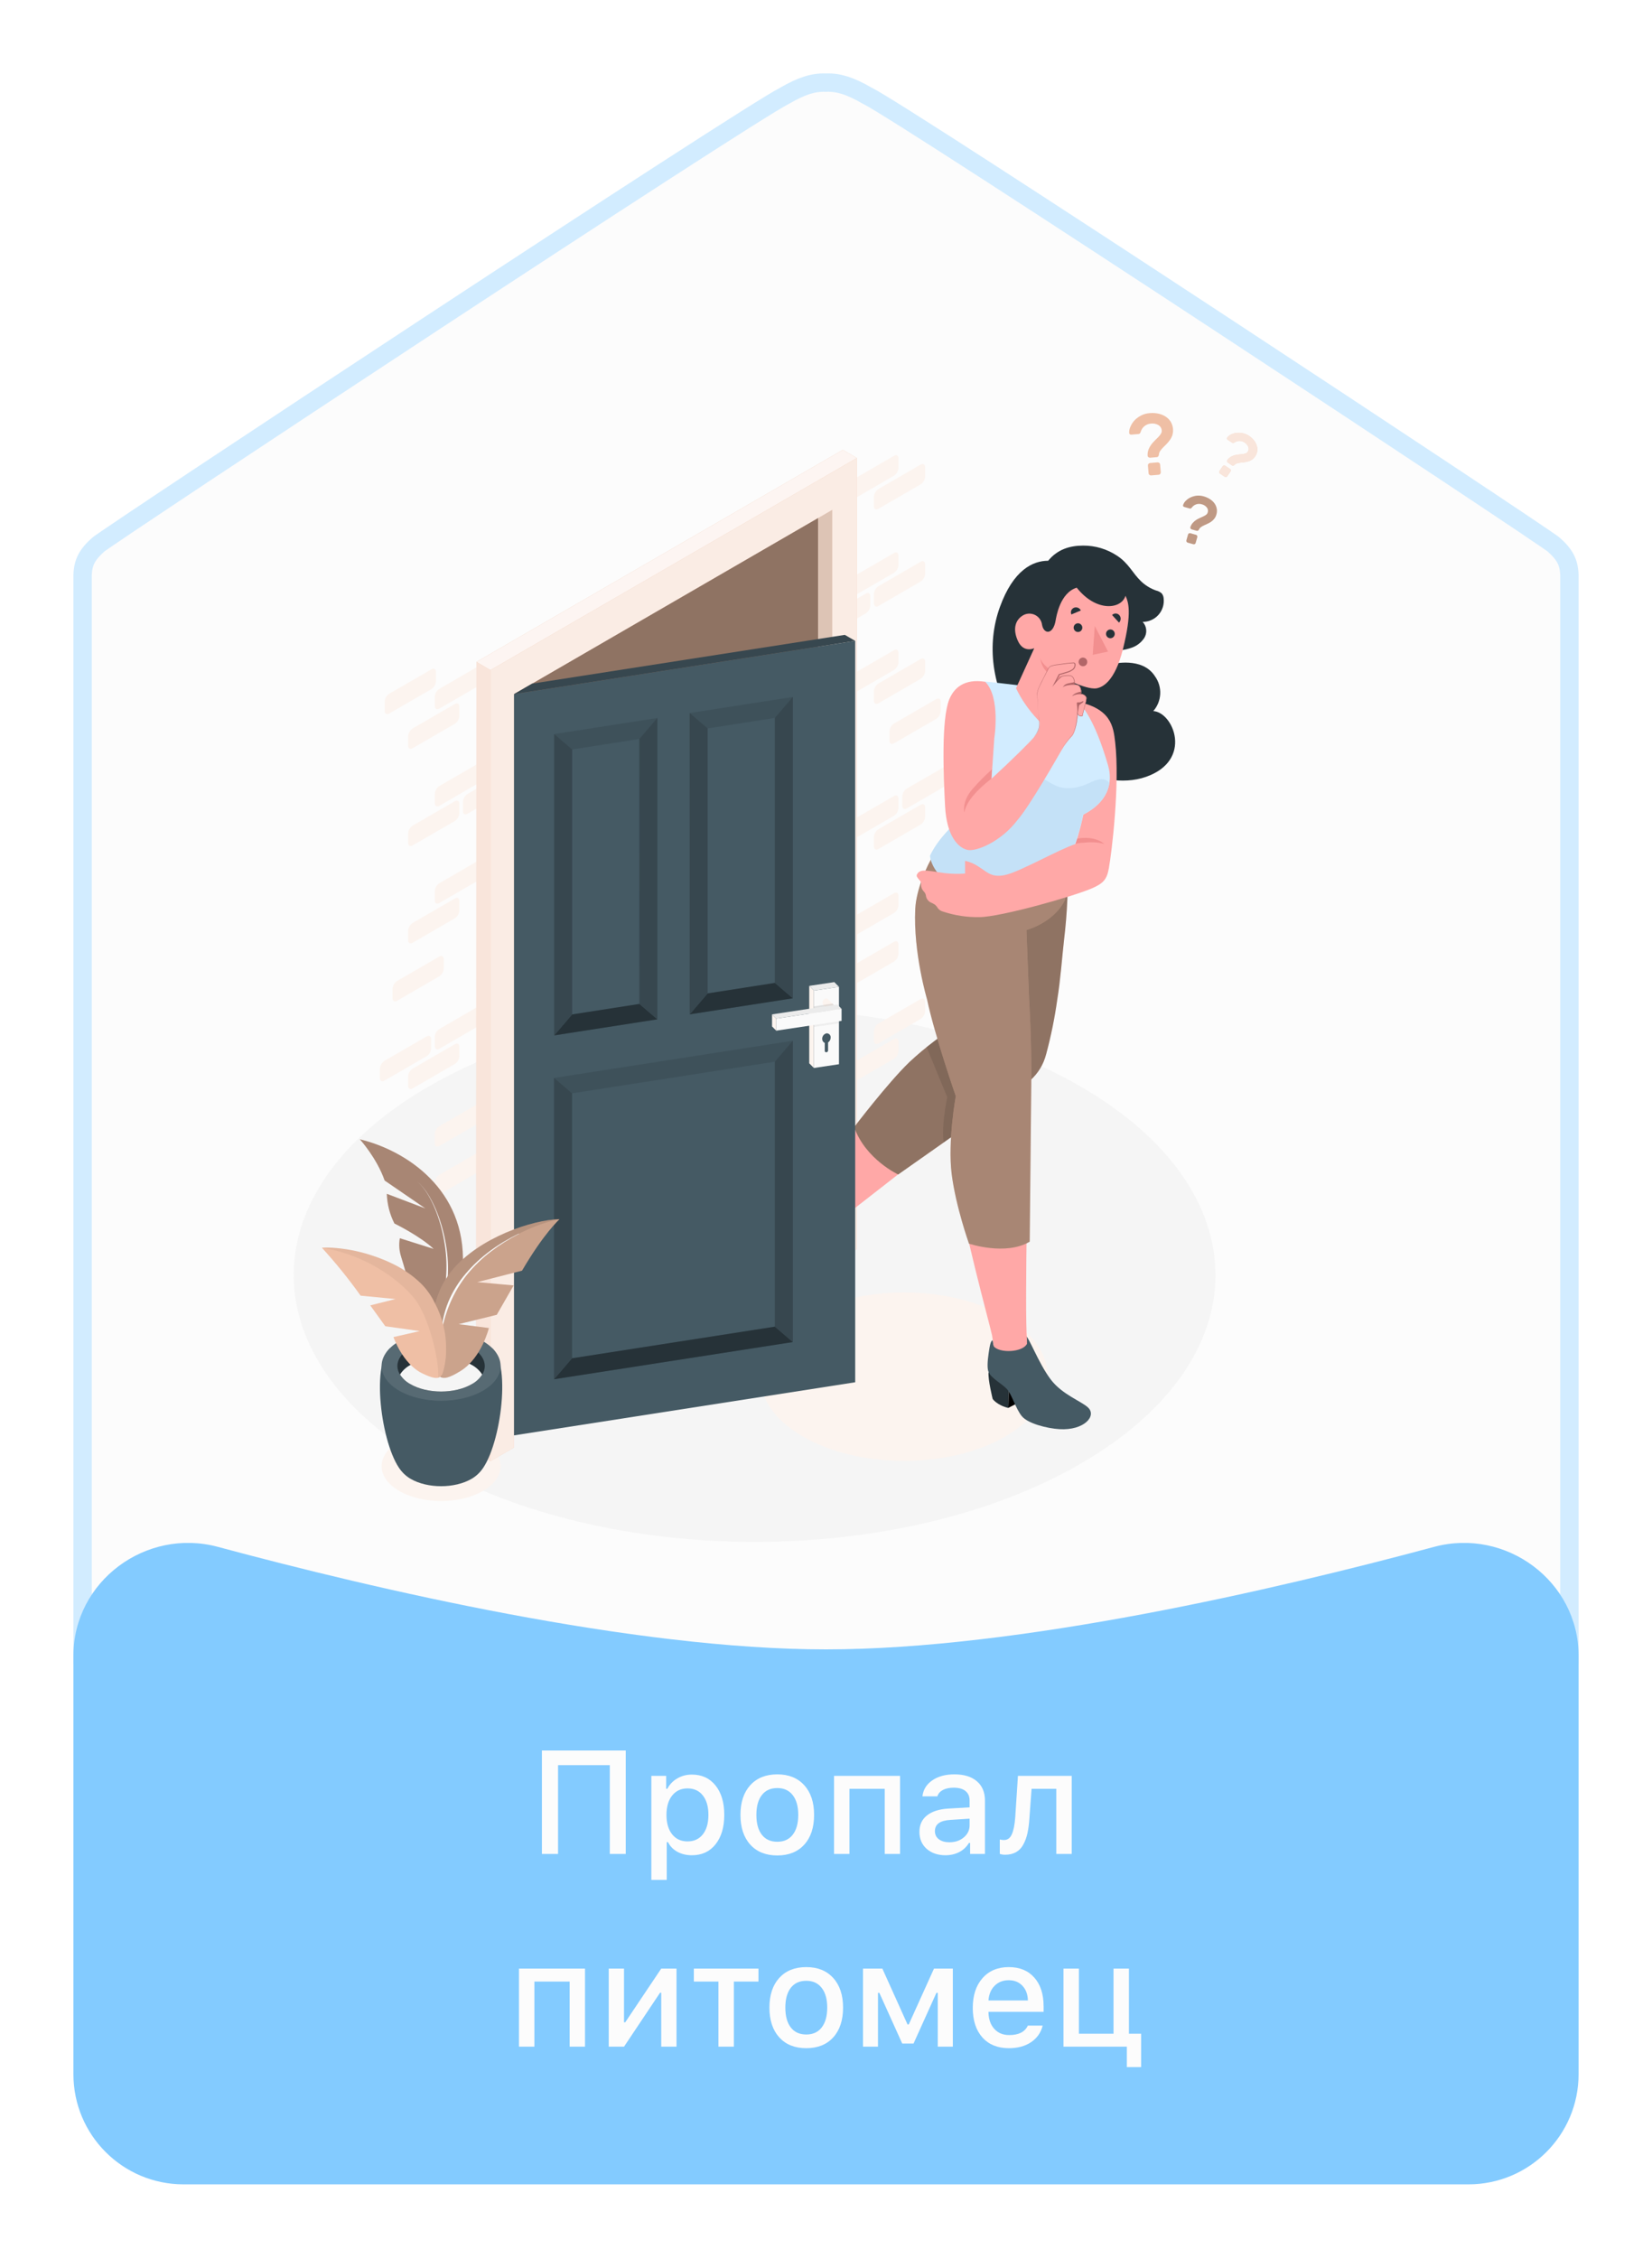 <svg width="180" height="246" viewBox="0 0 180 246" fill="none" xmlns="http://www.w3.org/2000/svg">
<g filter="url(#filter0_d_544_4311)">
<path d="M85.442 6.46C85.463 6.449 85.484 6.438 85.504 6.426C87.303 5.375 88.61 4.955 89.96 5.004C89.985 5.005 90.009 5.005 90.033 5.004C91.362 4.955 92.649 5.364 94.412 6.385C94.432 6.397 94.453 6.408 94.474 6.418L94.558 6.46C95.027 6.691 96.519 7.598 98.85 9.068C101.151 10.52 104.213 12.483 107.774 14.786C114.897 19.392 124.011 25.349 133.033 31.275C142.055 37.201 150.982 43.096 157.73 47.574C161.104 49.814 163.932 51.699 165.955 53.057C166.966 53.736 167.774 54.282 168.347 54.675C168.634 54.871 168.86 55.027 169.021 55.141C169.148 55.23 169.213 55.279 169.239 55.298C169.25 55.306 169.254 55.309 169.252 55.307C169.914 55.884 170.327 56.385 170.587 56.888C170.84 57.379 170.977 57.929 171 58.651V177H9V58.651C9.023 57.93 9.16 57.379 9.413 56.888C9.673 56.385 10.086 55.884 10.749 55.306C10.746 55.309 10.749 55.306 10.761 55.298C10.787 55.279 10.852 55.23 10.979 55.141C11.14 55.027 11.366 54.871 11.653 54.675C12.226 54.282 13.034 53.736 14.046 53.057C16.068 51.699 18.896 49.814 22.27 47.574C29.018 43.096 37.945 37.201 46.967 31.275C55.989 25.349 65.103 19.392 72.226 14.786C75.787 12.483 78.849 10.52 81.15 9.068C83.481 7.598 84.973 6.691 85.442 6.46Z" fill="#FCFCFC" stroke="#D2ECFF" stroke-width="2" stroke-linecap="round" stroke-linejoin="round"/>
<path d="M46.71 155.481C27.097 144.121 27.097 125.721 46.71 114.376C66.323 103.031 98.12 103.023 117.731 114.376C137.342 125.729 137.344 144.136 117.731 155.489C98.118 166.842 66.323 166.834 46.71 155.481Z" fill="#F5F5F5"/>
<path d="M92.287 143.126L93.418 143.781L56.242 149.58V148.748L92.287 143.126Z" fill="#FCF4EF"/>
<path d="M43.478 153.07C40.947 154.552 40.947 156.953 43.478 158.435C46.009 159.917 50.112 159.917 52.645 158.435C55.179 156.953 55.176 154.552 52.645 153.07C50.115 151.588 46.009 151.578 43.478 153.07Z" fill="#FCF4EF"/>
<path d="M87.422 139.511C81.3 143.096 81.3 148.905 87.422 152.488C93.544 156.071 103.468 156.071 109.587 152.488C115.707 148.905 115.707 143.096 109.587 139.511C103.468 135.926 93.552 135.939 87.422 139.511Z" fill="#FCF4EF"/>
<path d="M50.445 83.371V84.376C50.445 84.695 50.668 84.824 50.941 84.663L51.91 84.102V81.947L50.941 82.507C50.797 82.602 50.677 82.73 50.59 82.88C50.504 83.03 50.454 83.198 50.445 83.371Z" fill="#FCF4EF"/>
<path d="M51.91 116.366L47.867 118.709C47.722 118.803 47.602 118.93 47.516 119.079C47.429 119.229 47.38 119.397 47.371 119.569V120.578C47.371 120.893 47.591 121.022 47.867 120.865L51.91 118.524V116.366Z" fill="#FCF4EF"/>
<path d="M47.373 82.505V83.513C47.373 83.829 47.594 83.958 47.87 83.8L51.913 81.457V79.301L47.87 81.644C47.725 81.738 47.605 81.865 47.519 82.014C47.432 82.164 47.383 82.332 47.373 82.505Z" fill="#FCF4EF"/>
<path d="M49.558 93.9L44.964 96.561C44.819 96.655 44.699 96.782 44.613 96.932C44.527 97.082 44.477 97.249 44.467 97.422V98.43C44.467 98.746 44.69 98.875 44.964 98.717L49.558 96.058C49.702 95.963 49.823 95.836 49.909 95.686C49.995 95.536 50.045 95.368 50.054 95.195V94.189C50.054 93.858 49.833 93.728 49.558 93.9Z" fill="#FCF4EF"/>
<path d="M51.91 105.776L47.867 108.119C47.722 108.213 47.602 108.34 47.516 108.49C47.429 108.639 47.38 108.807 47.371 108.98V109.988C47.371 110.304 47.591 110.433 47.867 110.275L51.91 107.932V105.776Z" fill="#FCF4EF"/>
<path d="M47.373 71.915V72.921C47.373 73.239 47.594 73.368 47.87 73.21L51.913 70.867V68.712L47.87 71.054C47.725 71.148 47.604 71.275 47.518 71.425C47.432 71.574 47.382 71.742 47.373 71.915Z" fill="#FCF4EF"/>
<path d="M51.91 132.252L47.867 134.594C47.722 134.688 47.602 134.815 47.516 134.965C47.429 135.115 47.38 135.283 47.371 135.455V136.463C47.371 136.779 47.591 136.908 47.867 136.75L51.91 134.408V132.252Z" fill="#FCF4EF"/>
<path d="M42.769 103.75V104.755C42.769 105.074 42.989 105.203 43.265 105.042L47.856 102.383C48.001 102.29 48.122 102.163 48.209 102.013C48.295 101.863 48.346 101.695 48.355 101.523V100.515C48.355 100.199 48.132 100.07 47.856 100.228L43.265 102.886C43.12 102.981 43 103.108 42.914 103.258C42.827 103.408 42.778 103.577 42.769 103.75Z" fill="#FCF4EF"/>
<path d="M47.373 93.094V94.102C47.373 94.418 47.594 94.547 47.87 94.389L51.913 92.049V89.891L47.87 92.233C47.725 92.328 47.605 92.454 47.519 92.604C47.432 92.754 47.383 92.922 47.373 93.094Z" fill="#FCF4EF"/>
<path d="M46.98 110.22V109.214C46.98 108.896 46.757 108.767 46.483 108.927L41.889 111.586C41.745 111.68 41.625 111.807 41.539 111.957C41.453 112.106 41.403 112.274 41.393 112.447V113.455C41.393 113.771 41.616 113.9 41.889 113.742L46.483 111.083C46.628 110.988 46.748 110.861 46.834 110.711C46.92 110.561 46.97 110.392 46.98 110.22Z" fill="#FCF4EF"/>
<path d="M44.964 135.768L49.558 133.11C49.702 133.015 49.823 132.888 49.909 132.738C49.995 132.588 50.045 132.419 50.054 132.246V131.241C50.054 130.922 49.833 130.793 49.558 130.954L44.964 133.613C44.819 133.707 44.699 133.834 44.613 133.984C44.527 134.133 44.477 134.301 44.467 134.473V135.489C44.467 135.797 44.69 135.926 44.964 135.768Z" fill="#FCF4EF"/>
<path d="M47.004 68.93L42.409 71.589C42.265 71.683 42.144 71.81 42.058 71.959C41.972 72.109 41.922 72.277 41.913 72.449V73.457C41.913 73.773 42.134 73.902 42.409 73.744L47.004 71.086C47.148 70.991 47.268 70.863 47.354 70.713C47.44 70.563 47.49 70.395 47.5 70.222V69.217C47.5 68.893 47.276 68.769 47.004 68.93Z" fill="#FCF4EF"/>
<path d="M49.558 72.707L44.964 75.366C44.819 75.461 44.699 75.588 44.613 75.738C44.527 75.888 44.477 76.056 44.467 76.229V77.235C44.467 77.553 44.69 77.682 44.964 77.522L49.558 74.863C49.702 74.769 49.823 74.642 49.909 74.493C49.995 74.343 50.045 74.175 50.054 74.002V72.994C50.054 72.678 49.833 72.549 49.558 72.707Z" fill="#FCF4EF"/>
<path d="M49.558 83.297L44.964 85.958C44.819 86.052 44.699 86.179 44.613 86.329C44.526 86.478 44.477 86.646 44.467 86.819V87.827C44.467 88.143 44.69 88.272 44.964 88.114L49.558 85.453C49.702 85.359 49.823 85.232 49.909 85.082C49.995 84.932 50.045 84.764 50.054 84.592V83.584C50.054 83.268 49.833 83.139 49.558 83.297Z" fill="#FCF4EF"/>
<path d="M44.964 114.589L49.558 111.928C49.703 111.834 49.823 111.707 49.909 111.558C49.996 111.408 50.045 111.24 50.054 111.067V110.059C50.054 109.743 49.833 109.614 49.558 109.772L44.964 112.433C44.819 112.528 44.699 112.655 44.613 112.804C44.526 112.954 44.477 113.122 44.467 113.294V114.302C44.467 114.618 44.69 114.747 44.964 114.589Z" fill="#FCF4EF"/>
<path d="M51.91 121.662L47.867 124.005C47.722 124.099 47.601 124.225 47.515 124.375C47.429 124.525 47.379 124.693 47.371 124.866V125.871C47.371 126.19 47.591 126.319 47.867 126.161L51.91 123.818V121.662Z" fill="#FCF4EF"/>
<path d="M94.825 60.965V61.97C94.816 62.144 94.767 62.313 94.681 62.464C94.594 62.615 94.474 62.744 94.329 62.839L93.36 63.4V61.239L94.329 60.678C94.602 60.52 94.825 60.646 94.825 60.965Z" fill="#FCF4EF"/>
<path d="M93.36 95.663L97.405 93.323C97.668 93.163 97.902 93.292 97.902 93.61V94.616C97.892 94.788 97.842 94.957 97.756 95.106C97.67 95.257 97.55 95.384 97.405 95.479L93.36 97.819V95.663Z" fill="#FCF4EF"/>
<path d="M97.902 56.545V57.551C97.892 57.724 97.842 57.892 97.756 58.042C97.67 58.192 97.55 58.319 97.405 58.414L93.36 60.754V58.598L97.405 56.258C97.678 56.098 97.902 56.227 97.902 56.545Z" fill="#FCF4EF"/>
<path d="M95.713 70.472L100.307 67.811C100.569 67.653 100.803 67.782 100.803 68.098V69.106C100.794 69.279 100.744 69.447 100.658 69.596C100.571 69.746 100.451 69.873 100.307 69.967L95.713 72.628C95.437 72.786 95.216 72.657 95.216 72.341V71.333C95.225 71.161 95.275 70.993 95.361 70.843C95.448 70.694 95.568 70.567 95.713 70.472Z" fill="#FCF4EF"/>
<path d="M93.36 85.074L97.405 82.734C97.668 82.573 97.902 82.702 97.902 83.02V84.026C97.892 84.199 97.842 84.367 97.756 84.517C97.67 84.667 97.55 84.794 97.405 84.889L93.36 87.23V85.074Z" fill="#FCF4EF"/>
<path d="M97.902 45.953V46.961C97.894 47.136 97.846 47.306 97.759 47.458C97.673 47.61 97.552 47.74 97.405 47.835L93.36 50.178V48.009L97.405 45.666C97.678 45.508 97.902 45.637 97.902 45.953Z" fill="#FCF4EF"/>
<path d="M93.36 111.549L97.405 109.209C97.668 109.048 97.902 109.177 97.902 109.496V110.501C97.892 110.674 97.842 110.842 97.756 110.992C97.67 111.142 97.55 111.27 97.405 111.365L93.36 113.705V111.549Z" fill="#FCF4EF"/>
<path d="M102.504 72.46V73.468C102.494 73.64 102.444 73.808 102.358 73.958C102.272 74.107 102.152 74.234 102.008 74.329L97.414 76.987C97.138 77.148 96.918 77.019 96.918 76.7V75.695C96.927 75.522 96.976 75.354 97.062 75.204C97.149 75.054 97.269 74.926 97.414 74.832L102.008 72.173C102.281 72.015 102.504 72.144 102.504 72.46Z" fill="#FCF4EF"/>
<path d="M97.902 67.135V68.14C97.892 68.313 97.843 68.481 97.756 68.631C97.67 68.781 97.55 68.909 97.405 69.004L93.36 71.344V69.188L97.405 66.848C97.678 66.687 97.902 66.816 97.902 67.135Z" fill="#FCF4EF"/>
<path d="M98.303 83.794V82.789C98.312 82.616 98.362 82.448 98.448 82.298C98.535 82.148 98.655 82.02 98.799 81.925L103.394 79.267C103.669 79.109 103.89 79.235 103.89 79.554V80.562C103.881 80.734 103.831 80.903 103.745 81.052C103.658 81.202 103.538 81.329 103.394 81.423L98.799 84.081C98.513 84.242 98.303 84.113 98.303 83.794Z" fill="#FCF4EF"/>
<path d="M100.307 107.024L95.713 109.693C95.437 109.851 95.216 109.722 95.216 109.406V108.377C95.225 108.205 95.275 108.037 95.361 107.887C95.448 107.737 95.568 107.61 95.713 107.516L100.307 104.858C100.569 104.697 100.803 104.826 100.803 105.145V106.15C100.795 106.325 100.746 106.495 100.66 106.647C100.573 106.799 100.452 106.928 100.307 107.024Z" fill="#FCF4EF"/>
<path d="M95.713 49.28L100.307 46.622C100.569 46.464 100.803 46.593 100.803 46.908V47.917C100.793 48.089 100.743 48.257 100.657 48.406C100.571 48.556 100.451 48.683 100.307 48.777L95.713 51.436C95.437 51.596 95.216 51.468 95.216 51.149V50.144C95.225 49.971 95.275 49.802 95.361 49.652C95.448 49.502 95.568 49.375 95.713 49.28Z" fill="#FCF4EF"/>
<path d="M95.713 59.87L100.307 57.211C100.569 57.053 100.803 57.182 100.803 57.498V58.506C100.793 58.679 100.743 58.846 100.657 58.996C100.571 59.145 100.451 59.273 100.307 59.367L95.713 62.028C95.437 62.186 95.216 62.057 95.216 61.739V60.733C95.225 60.56 95.275 60.392 95.361 60.242C95.448 60.092 95.568 59.964 95.713 59.87Z" fill="#FCF4EF"/>
<path d="M100.307 85.842L95.713 88.504C95.437 88.662 95.216 88.532 95.216 88.214V87.208C95.225 87.035 95.275 86.867 95.361 86.717C95.448 86.567 95.568 86.44 95.713 86.345L100.307 83.686C100.569 83.528 100.803 83.657 100.803 83.973V84.981C100.793 85.154 100.743 85.322 100.657 85.471C100.571 85.621 100.451 85.748 100.307 85.842Z" fill="#FCF4EF"/>
<path d="M93.36 100.959L97.405 98.617C97.668 98.459 97.902 98.588 97.902 98.904V99.912C97.892 100.084 97.842 100.252 97.756 100.401C97.669 100.551 97.549 100.678 97.405 100.772L93.36 103.113V100.959Z" fill="#FCF4EF"/>
<path d="M56.005 111.946L89.147 131.141V50.825L56.005 70.022V111.946Z" fill="#EFBFA5"/>
<path opacity="0.4" d="M56.005 111.946L89.147 131.141V50.825L56.005 70.022V111.946Z" fill="black"/>
<path d="M89.147 131.141L56.005 111.946V150.32L89.147 131.141Z" fill="#FCF4EF"/>
<path d="M89.147 132.746L90.695 133.638V51.533L89.147 52.43V132.746Z" fill="#EFBFA5"/>
<path opacity="0.4" d="M89.147 132.746L90.695 133.638V51.533L89.147 52.43V132.746Z" fill="white"/>
<path opacity="0.1" d="M89.147 132.746L90.695 133.638V51.533L89.147 52.43V132.746Z" fill="black"/>
<path d="M90.695 133.638L93.36 132.096V45.9L53.435 69.011L53.438 155.207L56.005 153.72V71.627L90.695 51.533V133.638Z" fill="#EFBFA5"/>
<path opacity="0.7" d="M90.695 133.638L93.36 132.096V45.9L53.435 69.011L53.438 155.207L56.005 153.72V71.627L90.695 51.533V133.638Z" fill="white"/>
<path d="M93.36 45.9L53.435 69.011L51.91 68.121L91.835 45.013L93.36 45.9Z" fill="#EFBFA5"/>
<path opacity="0.85" d="M93.36 45.9L53.435 69.011L51.91 68.121L91.835 45.013L93.36 45.9Z" fill="white"/>
<path d="M53.435 155.207V69.011L51.91 68.121L51.886 154.309L53.435 155.207Z" fill="#EFBFA5"/>
<path opacity="0.6" d="M51.91 68.121L51.886 154.309L53.435 155.207V69.011" fill="white"/>
<path d="M125.299 41.012C125.593 40.986 125.889 41.003 126.178 41.062C126.457 41.115 126.724 41.219 126.966 41.367C127.195 41.508 127.391 41.696 127.541 41.92C127.676 42.138 127.764 42.382 127.799 42.636C127.834 42.891 127.816 43.15 127.746 43.397C127.685 43.584 127.596 43.761 127.483 43.923C127.374 44.082 127.251 44.23 127.116 44.368L126.732 44.752C126.616 44.868 126.511 44.994 126.417 45.129C126.334 45.248 126.284 45.388 126.275 45.534C126.268 45.601 126.244 45.666 126.205 45.721C126.186 45.747 126.162 45.769 126.134 45.785C126.105 45.8 126.074 45.809 126.042 45.81L125.32 45.871C125.286 45.874 125.251 45.87 125.218 45.86C125.185 45.849 125.155 45.833 125.128 45.81C125.101 45.79 125.079 45.764 125.064 45.734C125.049 45.704 125.041 45.67 125.042 45.637C125.03 45.41 125.065 45.183 125.144 44.971C125.218 44.783 125.316 44.606 125.435 44.444C125.55 44.288 125.679 44.142 125.819 44.007C125.958 43.873 126.081 43.744 126.202 43.626C126.31 43.516 126.406 43.395 126.488 43.265C126.56 43.153 126.592 43.021 126.58 42.889C126.572 42.772 126.535 42.66 126.474 42.561C126.413 42.462 126.328 42.379 126.228 42.32C125.978 42.175 125.688 42.117 125.401 42.154C125.145 42.172 124.9 42.268 124.7 42.431C124.5 42.593 124.355 42.814 124.286 43.062C124.265 43.122 124.236 43.178 124.199 43.228C124.151 43.27 124.089 43.294 124.026 43.294L123.259 43.357C123.232 43.36 123.204 43.358 123.178 43.35C123.152 43.343 123.128 43.33 123.107 43.312C123.085 43.295 123.067 43.273 123.054 43.248C123.041 43.223 123.034 43.196 123.033 43.167C123.024 42.926 123.075 42.687 123.18 42.47C123.289 42.216 123.442 41.983 123.632 41.783C123.845 41.569 124.092 41.392 124.362 41.257C124.655 41.113 124.973 41.03 125.299 41.012ZM126.128 46.379C126.196 46.375 126.263 46.398 126.315 46.442C126.341 46.463 126.363 46.489 126.378 46.519C126.394 46.549 126.402 46.582 126.404 46.616L126.475 47.453C126.48 47.521 126.458 47.588 126.415 47.64C126.393 47.666 126.366 47.688 126.336 47.703C126.306 47.718 126.273 47.727 126.239 47.729L125.425 47.798C125.391 47.801 125.357 47.797 125.325 47.787C125.293 47.776 125.264 47.76 125.238 47.737C125.212 47.716 125.19 47.69 125.175 47.66C125.159 47.63 125.149 47.597 125.147 47.563L125.078 46.726C125.074 46.693 125.078 46.658 125.088 46.626C125.098 46.594 125.116 46.564 125.139 46.539C125.159 46.513 125.186 46.491 125.215 46.475C125.245 46.459 125.278 46.45 125.312 46.447L126.128 46.379Z" fill="#EFBFA5"/>
<path d="M131.179 50.09C131.403 50.153 131.616 50.248 131.812 50.372C132.001 50.487 132.167 50.635 132.303 50.809C132.43 50.978 132.519 51.171 132.565 51.377C132.615 51.598 132.606 51.828 132.539 52.044C132.496 52.217 132.417 52.379 132.308 52.52C132.212 52.642 132.099 52.749 131.972 52.838C131.847 52.924 131.716 52.999 131.578 53.062L131.19 53.241C131.073 53.294 130.961 53.357 130.856 53.431C130.761 53.495 130.686 53.587 130.641 53.694C130.617 53.742 130.581 53.783 130.536 53.812C130.515 53.827 130.491 53.836 130.466 53.84C130.441 53.843 130.416 53.841 130.392 53.833L129.843 53.678C129.817 53.672 129.792 53.66 129.771 53.643C129.75 53.626 129.732 53.605 129.72 53.581C129.706 53.559 129.697 53.534 129.694 53.508C129.691 53.481 129.695 53.455 129.704 53.431C129.759 53.261 129.849 53.104 129.966 52.97C130.073 52.851 130.194 52.746 130.326 52.657C130.454 52.573 130.59 52.501 130.73 52.441C130.87 52.38 130.993 52.322 131.116 52.265C131.226 52.215 131.33 52.153 131.426 52.08C131.511 52.015 131.571 51.922 131.597 51.817C131.625 51.728 131.63 51.633 131.612 51.541C131.595 51.449 131.554 51.363 131.494 51.291C131.351 51.115 131.153 50.992 130.933 50.941C130.738 50.882 130.531 50.886 130.339 50.95C130.146 51.015 129.979 51.137 129.859 51.301C129.829 51.34 129.792 51.372 129.751 51.399C129.705 51.416 129.653 51.416 129.607 51.399L129.024 51.233C129.003 51.228 128.984 51.219 128.967 51.206C128.95 51.193 128.935 51.177 128.924 51.159C128.913 51.14 128.905 51.118 128.903 51.096C128.9 51.074 128.902 51.051 128.909 51.03C128.968 50.85 129.071 50.687 129.208 50.556C129.361 50.406 129.538 50.283 129.733 50.193C129.949 50.095 130.179 50.032 130.415 50.006C130.673 49.984 130.933 50.013 131.179 50.09ZM130.316 54.273C130.341 54.28 130.365 54.292 130.386 54.308C130.406 54.324 130.424 54.345 130.436 54.368C130.45 54.391 130.458 54.417 130.461 54.444C130.465 54.47 130.462 54.497 130.455 54.523L130.276 55.157C130.269 55.183 130.257 55.207 130.241 55.228C130.225 55.248 130.205 55.266 130.182 55.279C130.158 55.292 130.133 55.3 130.106 55.303C130.08 55.306 130.053 55.304 130.027 55.297L129.407 55.123C129.382 55.116 129.358 55.104 129.338 55.087C129.318 55.07 129.301 55.049 129.289 55.026C129.275 55.003 129.267 54.978 129.263 54.952C129.259 54.925 129.261 54.899 129.268 54.873L129.447 54.236C129.454 54.211 129.467 54.187 129.483 54.166C129.5 54.145 129.52 54.128 129.544 54.115C129.567 54.102 129.592 54.093 129.618 54.09C129.644 54.087 129.671 54.089 129.696 54.097L130.316 54.273Z" fill="#EFBFA5"/>
<g opacity="0.2">
<path d="M131.179 50.09C131.403 50.153 131.616 50.248 131.812 50.372C132.001 50.487 132.167 50.635 132.303 50.809C132.43 50.978 132.519 51.171 132.565 51.377C132.615 51.598 132.606 51.828 132.539 52.044C132.496 52.217 132.417 52.379 132.308 52.52C132.212 52.642 132.099 52.749 131.972 52.838C131.847 52.924 131.716 52.999 131.578 53.062L131.19 53.241C131.073 53.294 130.961 53.357 130.856 53.431C130.761 53.495 130.686 53.587 130.641 53.694C130.617 53.742 130.581 53.783 130.536 53.812C130.515 53.827 130.491 53.836 130.466 53.84C130.441 53.843 130.416 53.841 130.392 53.833L129.843 53.678C129.817 53.672 129.792 53.66 129.771 53.643C129.75 53.626 129.732 53.605 129.72 53.581C129.706 53.559 129.697 53.534 129.694 53.508C129.691 53.481 129.695 53.455 129.704 53.431C129.759 53.261 129.849 53.104 129.966 52.97C130.073 52.851 130.194 52.746 130.326 52.657C130.454 52.573 130.59 52.501 130.73 52.441C130.87 52.38 130.993 52.322 131.116 52.265C131.226 52.215 131.33 52.153 131.426 52.08C131.511 52.015 131.571 51.922 131.597 51.817C131.625 51.728 131.63 51.633 131.612 51.541C131.595 51.449 131.554 51.363 131.494 51.291C131.351 51.115 131.153 50.992 130.933 50.941C130.738 50.882 130.531 50.886 130.339 50.95C130.146 51.015 129.979 51.137 129.859 51.301C129.829 51.34 129.792 51.372 129.751 51.399C129.705 51.416 129.653 51.416 129.607 51.399L129.024 51.233C129.003 51.228 128.984 51.219 128.967 51.206C128.95 51.193 128.935 51.177 128.924 51.159C128.913 51.14 128.905 51.118 128.903 51.096C128.9 51.074 128.902 51.051 128.909 51.03C128.968 50.85 129.071 50.687 129.208 50.556C129.361 50.406 129.538 50.283 129.733 50.193C129.949 50.095 130.179 50.032 130.415 50.006C130.673 49.984 130.933 50.013 131.179 50.09ZM130.316 54.273C130.341 54.28 130.365 54.292 130.386 54.308C130.406 54.324 130.424 54.345 130.436 54.368C130.45 54.391 130.458 54.417 130.461 54.444C130.465 54.47 130.462 54.497 130.455 54.523L130.276 55.157C130.269 55.183 130.257 55.207 130.241 55.228C130.225 55.248 130.205 55.266 130.182 55.279C130.158 55.292 130.133 55.3 130.106 55.303C130.08 55.306 130.053 55.304 130.027 55.297L129.407 55.123C129.382 55.116 129.358 55.104 129.338 55.087C129.318 55.07 129.301 55.049 129.289 55.026C129.275 55.003 129.267 54.978 129.263 54.952C129.259 54.925 129.261 54.899 129.268 54.873L129.447 54.236C129.454 54.211 129.467 54.187 129.483 54.166C129.5 54.145 129.52 54.128 129.544 54.115C129.567 54.102 129.592 54.093 129.618 54.09C129.644 54.087 129.671 54.089 129.696 54.097L130.316 54.273Z" fill="black"/>
</g>
<path d="M134.022 47.092C134.044 47.106 134.063 47.125 134.078 47.147C134.092 47.168 134.102 47.193 134.106 47.219C134.112 47.244 134.112 47.27 134.107 47.295C134.102 47.321 134.092 47.345 134.078 47.366L133.718 47.892C133.704 47.914 133.685 47.933 133.664 47.948C133.642 47.962 133.618 47.972 133.592 47.977C133.567 47.982 133.541 47.982 133.515 47.977C133.49 47.972 133.466 47.962 133.445 47.948L132.92 47.595C132.898 47.581 132.88 47.562 132.866 47.541C132.852 47.519 132.842 47.494 132.838 47.469C132.833 47.443 132.833 47.417 132.838 47.392C132.843 47.367 132.853 47.343 132.867 47.321L133.227 46.795C133.256 46.755 133.3 46.727 133.348 46.718C133.397 46.708 133.447 46.717 133.489 46.742L134.022 47.092ZM136.096 43.489C136.283 43.615 136.451 43.768 136.595 43.941C136.734 44.106 136.843 44.294 136.915 44.497C136.986 44.691 137.013 44.899 136.994 45.105C136.973 45.325 136.895 45.535 136.768 45.715C136.674 45.861 136.553 45.987 136.411 46.087C136.284 46.169 136.147 46.233 136.002 46.276C135.86 46.318 135.715 46.347 135.569 46.363L135.157 46.408C135.032 46.422 134.909 46.447 134.789 46.484C134.682 46.514 134.586 46.574 134.511 46.655C134.476 46.694 134.43 46.722 134.379 46.734C134.355 46.741 134.33 46.742 134.305 46.738C134.281 46.733 134.258 46.723 134.238 46.708L133.778 46.397C133.757 46.383 133.738 46.364 133.723 46.343C133.709 46.321 133.699 46.297 133.694 46.271C133.687 46.246 133.687 46.219 133.692 46.193C133.697 46.168 133.709 46.144 133.726 46.123C133.829 45.985 133.957 45.867 134.104 45.776C134.238 45.699 134.382 45.64 134.532 45.6C134.675 45.561 134.822 45.535 134.97 45.521C135.117 45.521 135.254 45.494 135.382 45.479C135.498 45.465 135.613 45.44 135.724 45.402C135.82 45.368 135.902 45.305 135.96 45.221C136.01 45.147 136.042 45.063 136.053 44.974C136.063 44.886 136.052 44.796 136.02 44.713C135.942 44.506 135.797 44.331 135.608 44.215C135.446 44.102 135.254 44.041 135.057 44.041C134.86 44.041 134.667 44.102 134.505 44.215C134.466 44.242 134.423 44.261 134.377 44.273C134.328 44.276 134.279 44.261 134.24 44.231L133.752 43.907C133.734 43.896 133.719 43.882 133.707 43.864C133.696 43.847 133.688 43.828 133.684 43.807C133.679 43.786 133.678 43.764 133.683 43.742C133.687 43.721 133.697 43.701 133.71 43.683C133.82 43.536 133.964 43.418 134.13 43.339C134.318 43.244 134.522 43.185 134.731 43.165C134.961 43.14 135.193 43.152 135.419 43.202C135.661 43.253 135.891 43.351 136.096 43.489Z" fill="#EFBFA5"/>
<g opacity="0.6">
<path d="M134.022 47.092C134.044 47.106 134.063 47.125 134.078 47.147C134.092 47.168 134.102 47.193 134.106 47.219C134.112 47.244 134.112 47.27 134.107 47.295C134.102 47.321 134.092 47.345 134.078 47.366L133.718 47.892C133.704 47.914 133.685 47.933 133.664 47.948C133.642 47.962 133.618 47.972 133.592 47.977C133.567 47.982 133.541 47.982 133.515 47.977C133.49 47.972 133.466 47.962 133.445 47.948L132.92 47.595C132.898 47.581 132.88 47.562 132.866 47.541C132.852 47.519 132.842 47.494 132.838 47.469C132.833 47.443 132.833 47.417 132.838 47.392C132.843 47.367 132.853 47.343 132.867 47.321L133.227 46.795C133.256 46.755 133.3 46.727 133.348 46.718C133.397 46.708 133.447 46.717 133.489 46.742L134.022 47.092ZM136.096 43.489C136.283 43.615 136.451 43.768 136.595 43.941C136.734 44.106 136.843 44.294 136.915 44.497C136.986 44.691 137.013 44.899 136.994 45.105C136.973 45.325 136.895 45.535 136.768 45.715C136.674 45.861 136.553 45.987 136.411 46.087C136.284 46.169 136.147 46.233 136.002 46.276C135.86 46.318 135.715 46.347 135.569 46.363L135.157 46.408C135.032 46.422 134.909 46.447 134.789 46.484C134.682 46.514 134.586 46.574 134.511 46.655C134.476 46.694 134.43 46.722 134.379 46.734C134.355 46.741 134.33 46.742 134.305 46.738C134.281 46.733 134.258 46.723 134.238 46.708L133.778 46.397C133.757 46.383 133.738 46.364 133.723 46.343C133.709 46.321 133.699 46.297 133.694 46.271C133.687 46.246 133.687 46.219 133.692 46.193C133.697 46.168 133.709 46.144 133.726 46.123C133.829 45.985 133.957 45.867 134.104 45.776C134.238 45.699 134.382 45.64 134.532 45.6C134.675 45.561 134.822 45.535 134.97 45.521C135.117 45.521 135.254 45.494 135.382 45.479C135.498 45.465 135.613 45.44 135.724 45.402C135.82 45.368 135.902 45.305 135.96 45.221C136.01 45.147 136.042 45.063 136.053 44.974C136.063 44.886 136.052 44.796 136.02 44.713C135.942 44.506 135.797 44.331 135.608 44.215C135.446 44.102 135.254 44.041 135.057 44.041C134.86 44.041 134.667 44.102 134.505 44.215C134.466 44.242 134.423 44.261 134.377 44.273C134.328 44.276 134.279 44.261 134.24 44.231L133.752 43.907C133.734 43.896 133.719 43.882 133.707 43.864C133.696 43.847 133.688 43.828 133.684 43.807C133.679 43.786 133.678 43.764 133.683 43.742C133.687 43.721 133.697 43.701 133.71 43.683C133.82 43.536 133.964 43.418 134.13 43.339C134.318 43.244 134.522 43.185 134.731 43.165C134.961 43.14 135.193 43.152 135.419 43.202C135.661 43.253 135.891 43.351 136.096 43.489Z" fill="white"/>
</g>
<path d="M107.711 145.523C107.637 146.327 108.159 148.422 108.159 148.422C108.159 148.422 108.604 149.097 109.871 149.408L109.959 146.368L107.711 145.523Z" fill="#263238"/>
<path d="M109.871 149.391L112.371 148.125L112.648 145.689L109.922 147.638L109.871 149.391Z" fill="black"/>
<path d="M111.772 142.013L111.721 141.503C112.105 141.624 113.113 144.472 114.477 146.29C115.724 147.949 117.8 148.655 118.544 149.351C119.538 150.273 118.123 151.878 115.431 151.716C114.083 151.635 112.011 151.108 111.347 150.314C110.683 149.52 110.255 147.949 109.723 147.361C109.191 146.773 108.038 146.202 107.718 145.503C107.536 145.118 107.604 144.226 107.718 143.476C107.819 142.776 107.93 142.009 108.17 142.047C108.17 142.131 108.227 142.476 108.227 142.476C108.308 142.814 108.756 143.172 110.154 143.02C110.774 142.945 111.883 142.705 111.772 142.013Z" fill="#455A64"/>
<path d="M84.195 129.948C83.767 130.54 83.013 134.678 83.013 134.678C83.013 134.678 84 136.124 84.569 136.563L86.399 132.671L84.195 129.948Z" fill="#263238"/>
<path d="M84.569 136.546L87.925 135.773L89.172 133.181L85.678 134.158L84.569 136.546Z" fill="black"/>
<path d="M86.696 127.323C86.504 127.178 86.227 127.556 85.557 128.158C85.085 128.58 84.067 128.979 84.067 130.185C84.067 131.053 84.644 132.124 85.196 133.023C85.749 133.921 85.83 134.729 85.826 136.006C85.826 137.55 85.543 138.496 87.437 139.871C88.953 140.969 92.033 141.172 92.71 140.547C93.869 139.459 91.164 137.965 90.722 135.739C90.116 132.668 90.048 132.154 90.132 129.996L86.696 127.323Z" fill="#455A64"/>
<path d="M116.327 89.575C114.851 90.376 110.37 90.589 104.082 89.237L104.827 107.481C104.827 107.481 99.318 111.4 97.623 113.539C95.928 115.677 87.777 126.066 87.777 126.066L86.652 127.374C85.954 128.185 86.315 129.279 87.124 129.979C87.902 130.621 88.916 131.073 89.674 130.411L90.604 129.6C90.604 129.6 108.82 115.522 109.473 114.623C110.127 113.725 111.66 111.495 113.315 106.789C115.451 100.751 115.808 96.379 116.327 89.575Z" fill="#FFA8A7"/>
<path d="M116.324 89.575C112.344 91.406 104.345 90.781 104.345 90.781L104.712 107.454C102.701 108.681 100.818 110.109 99.092 111.715C96.706 114.019 93.067 118.809 93.067 118.809C94.314 122.326 97.866 123.968 97.866 123.968C97.866 123.968 105.336 118.722 109.514 115.752C111.701 114.201 113.345 113.336 114.002 110.812C114.519 108.88 114.917 106.918 115.195 104.937C115.552 102.758 115.724 100.278 115.933 98.444C116.289 95.502 116.419 92.537 116.324 89.575Z" fill="#EFBFA5"/>
<path opacity="0.4" d="M116.324 89.575C112.344 91.406 104.345 90.781 104.345 90.781L104.712 107.454C102.701 108.681 100.818 110.109 99.092 111.715C96.706 114.019 93.067 118.809 93.067 118.809C94.314 122.326 97.866 123.968 97.866 123.968C97.866 123.968 105.336 118.722 109.514 115.752C111.701 114.201 113.345 113.336 114.002 110.812C114.519 108.88 114.917 106.918 115.195 104.937C115.552 102.758 115.724 100.278 115.933 98.444C116.289 95.502 116.419 92.537 116.324 89.575Z" fill="black"/>
<path opacity="0.1" d="M109.679 111.208L109.045 101.991L106.687 99.792L104.665 105.214L104.715 107.454C103.411 108.254 102.156 109.133 100.958 110.086L101.295 110.9L103.213 115.546C103.213 115.546 102.539 118.715 102.822 120.465C105.029 118.911 107.539 117.137 109.423 115.802L109.679 111.208Z" fill="black"/>
<path d="M111.899 142.415V142.037C111.61 138.628 112.078 119.884 112.058 114.826C112.034 109.35 111.047 96.082 111.047 96.082C111.047 96.082 114.275 91.856 116.354 89.575C114.389 91.829 104.483 90.687 103.887 86.349C103.075 88.058 100.18 89.822 99.941 95.44C99.604 102.599 104.658 115.259 104.658 115.259C104.466 116.215 103.6 120.222 104.109 123.921C104.911 129.759 107.789 140.08 108.092 141.489L108.277 142.689C108.907 143.472 111.444 143.354 111.899 142.415Z" fill="#FFA8A7"/>
<path d="M112.129 104.809L111.839 97.332C111.839 97.332 114.841 96.549 116.057 94.018C116.284 92.549 116.375 91.061 116.327 89.575C116.327 89.575 113.702 90.795 110.012 89.893C107.686 89.27 105.563 88.048 103.853 86.349C103.853 86.349 103.145 87.048 101.693 89.221C100.999 90.258 99.826 92.937 99.725 95.028C99.493 99.802 101.013 104.897 101.013 104.897C101.788 108.633 104.139 115.434 104.139 115.434C104.139 115.434 103.243 120.387 103.695 123.938C104.146 127.489 105.578 131.502 105.578 131.502C105.578 131.502 109.571 132.854 112.196 131.286C112.196 131.286 112.321 118.938 112.368 114.12C112.415 109.302 112.129 104.809 112.129 104.809Z" fill="#EFBFA5"/>
<path opacity="0.3" d="M112.129 104.809L111.839 97.332C111.839 97.332 114.841 96.549 116.057 94.018C116.284 92.549 116.375 91.061 116.327 89.575C116.327 89.575 113.702 90.795 110.012 89.893C107.686 89.27 105.563 88.048 103.853 86.349C103.853 86.349 103.145 87.048 101.693 89.221C100.999 90.258 99.826 92.937 99.725 95.028C99.493 99.802 101.013 104.897 101.013 104.897C101.788 108.633 104.139 115.434 104.139 115.434C104.139 115.434 103.243 120.387 103.695 123.938C104.146 127.489 105.578 131.502 105.578 131.502C105.578 131.502 109.571 132.854 112.196 131.286C112.196 131.286 112.321 118.938 112.368 114.12C112.415 109.302 112.129 104.809 112.129 104.809Z" fill="black"/>
<path d="M125.66 73.477C126.116 72.959 126.382 72.301 126.415 71.612C126.448 70.922 126.246 70.242 125.842 69.682C124.458 67.51 121.189 68.355 121.189 68.355L120.316 66.946C120.646 66.858 120.99 66.838 121.327 66.885C121.94 66.909 122.551 66.822 123.133 66.628C123.758 66.455 124.301 66.066 124.666 65.53C124.84 65.259 124.919 64.937 124.889 64.616C124.86 64.294 124.725 63.992 124.505 63.757C124.829 63.759 125.15 63.692 125.446 63.56C125.742 63.429 126.007 63.235 126.223 62.993C126.439 62.751 126.602 62.465 126.699 62.155C126.797 61.846 126.827 61.518 126.789 61.196C126.777 60.998 126.704 60.809 126.58 60.655C126.406 60.5 126.195 60.392 125.967 60.341C125.352 60.125 124.79 59.779 124.319 59.327C123.386 58.432 122.992 57.381 121.701 56.54C120.609 55.819 119.329 55.439 118.022 55.446C116.543 55.446 115.208 55.871 114.207 57.097C112.556 57.097 110.407 58.081 108.938 62.165C107.492 66.186 108.018 70.882 110.75 75.081C112.553 77.852 119.74 82.453 124.879 80.639C130.017 78.825 127.857 73.605 125.66 73.477Z" fill="#263238"/>
<path d="M117.088 72.389C121.078 73.132 121.307 75.129 121.509 76.875C122.031 81.426 121.132 88.943 120.818 90.599C120.818 90.599 115.454 88.957 115.515 88.69C115.575 88.423 117.088 72.389 117.088 72.389Z" fill="#FFA8A7"/>
<path d="M117.152 87.96C117.152 87.96 118.958 87.538 120.323 87.96C120.323 87.96 119.201 86.791 116.637 87.551L117.152 87.96Z" fill="#F28F8F"/>
<path d="M116.694 89.251C117.272 87.796 117.723 86.293 118.042 84.761C120.708 83.386 121.29 81.335 120.738 79.412C119.592 75.456 118.477 73.531 117.453 72.389C116.657 71.824 113.827 71.037 113.827 71.037C113.322 70.956 108.742 70.378 107.344 70.264C106.588 70.85 106.013 71.64 105.686 72.541C105.417 73.379 104.945 74.091 104.945 76.956L105.477 82.078C105.477 82.078 105.619 83.612 105.083 84.504C104.547 85.396 102.364 87.028 101.356 89.234C101.356 89.234 101.478 92.592 107.637 93.994C112.648 95.136 116.364 93.318 116.364 93.318C116.584 91.974 116.694 90.613 116.694 89.251Z" fill="#D2ECFF"/>
<path d="M120.879 81.298C120.712 81.086 120.471 80.946 120.205 80.906C119.626 80.835 119.076 81.139 118.541 81.379C117.55 81.822 116.411 82.055 115.377 81.734C114.258 81.372 113.355 80.382 112.192 80.281C111.084 80.193 110.093 80.957 109.278 81.703C108.072 82.828 106.953 84.068 105.571 84.977C104.979 85.358 104.364 85.704 103.732 86.014L103.462 86.298L103.408 86.356C103.203 86.575 102.99 86.808 102.785 87.051L102.707 87.146L102.485 87.416L102.377 87.555L102.192 87.802L102.081 87.957L101.909 88.214L101.808 88.372C101.747 88.467 101.693 88.562 101.636 88.66L101.555 88.802C101.477 88.947 101.4 89.095 101.333 89.248C101.354 89.479 101.407 89.706 101.491 89.923C101.624 90.274 101.801 90.605 102.02 90.91C102.111 91.035 102.209 91.16 102.32 91.288C103.166 92.258 104.726 93.346 107.61 93.991C108.751 94.252 109.92 94.378 111.091 94.366C111.485 94.366 111.862 94.342 112.223 94.308C112.583 94.275 112.924 94.234 113.234 94.183C113.658 94.116 114.049 94.035 114.399 93.95C115.063 93.799 115.71 93.582 116.33 93.302C116.484 92.385 116.583 91.46 116.627 90.531C116.627 90.332 116.647 90.126 116.654 89.91C116.66 89.693 116.654 89.467 116.654 89.234C116.991 88.278 117.301 87.41 117.53 86.653C117.587 86.464 117.641 86.281 117.688 86.106C117.818 85.661 117.923 85.21 118.001 84.754C119.841 83.832 120.69 82.595 120.879 81.298Z" fill="#C4E1F7"/>
<path d="M122.631 60.912C122.924 61.571 123.383 62.625 122.345 66.76C121.465 70.264 120.131 70.875 119.501 70.993C118.871 71.112 117.816 70.713 117.061 70.422L115.828 72.618C115.939 73.564 116.263 75.47 115.639 76.673C113.827 75.287 111.973 73.612 110.703 70.99L112.691 66.628C112.691 66.628 111.539 67.182 110.922 65.858C110.353 64.638 110.565 63.621 111.411 63.078C111.608 62.951 111.834 62.877 112.068 62.861C112.301 62.845 112.535 62.889 112.748 62.988C112.96 63.087 113.144 63.238 113.282 63.427C113.421 63.617 113.51 63.838 113.54 64.071C113.722 65.115 114.733 65.192 115.013 63.642C115.097 63.169 115.495 60.601 117.318 60.03C119.471 62.75 122.213 62.368 122.631 60.912Z" fill="#FFA8A7"/>
<path d="M117.921 64.486C117.901 64.578 117.855 64.661 117.788 64.726C117.722 64.791 117.637 64.835 117.546 64.853C117.455 64.87 117.36 64.861 117.274 64.825C117.188 64.789 117.115 64.729 117.063 64.651C117.011 64.574 116.982 64.483 116.981 64.39C116.981 64.296 117.007 64.205 117.057 64.127C117.108 64.048 117.18 63.986 117.265 63.949C117.351 63.911 117.445 63.9 117.537 63.915C117.599 63.928 117.659 63.952 117.712 63.987C117.765 64.022 117.811 64.068 117.847 64.121C117.882 64.174 117.907 64.234 117.92 64.296C117.933 64.359 117.933 64.424 117.921 64.486Z" fill="#263238"/>
<path d="M118.46 68.203C118.451 68.263 118.43 68.32 118.399 68.372C118.367 68.424 118.326 68.469 118.277 68.505C118.228 68.541 118.173 68.567 118.114 68.581C118.055 68.595 117.994 68.597 117.934 68.588C117.841 68.576 117.753 68.535 117.683 68.473C117.612 68.41 117.562 68.328 117.539 68.236C117.515 68.144 117.52 68.048 117.552 67.959C117.584 67.87 117.641 67.793 117.717 67.737C117.793 67.681 117.884 67.65 117.979 67.646C118.073 67.643 118.166 67.668 118.246 67.718C118.326 67.768 118.389 67.841 118.427 67.927C118.465 68.014 118.477 68.11 118.46 68.203Z" fill="#B16668"/>
<path d="M121.924 63.838L121.172 63.01C121.222 62.957 121.283 62.916 121.349 62.887C121.416 62.858 121.487 62.844 121.56 62.844C121.632 62.844 121.704 62.858 121.771 62.887C121.837 62.916 121.897 62.957 121.947 63.01C122.053 63.123 122.11 63.274 122.106 63.429C122.101 63.584 122.036 63.731 121.924 63.838Z" fill="#263238"/>
<path d="M117.766 62.517L116.738 62.949C116.706 62.883 116.688 62.812 116.685 62.738C116.683 62.665 116.695 62.592 116.721 62.524C116.747 62.456 116.787 62.393 116.838 62.341C116.889 62.289 116.95 62.247 117.018 62.219C117.157 62.163 117.312 62.163 117.451 62.218C117.59 62.273 117.703 62.38 117.766 62.517Z" fill="#263238"/>
<path d="M121.455 65.145C121.444 65.207 121.421 65.266 121.388 65.319C121.354 65.371 121.311 65.417 121.26 65.453C121.208 65.489 121.151 65.514 121.09 65.528C121.029 65.541 120.966 65.543 120.904 65.532C120.843 65.521 120.784 65.498 120.731 65.465C120.679 65.431 120.633 65.387 120.597 65.336C120.561 65.285 120.536 65.227 120.523 65.166C120.509 65.104 120.508 65.041 120.518 64.98C120.54 64.855 120.611 64.744 120.714 64.672C120.817 64.599 120.945 64.571 121.069 64.593C121.194 64.615 121.304 64.685 121.376 64.789C121.449 64.892 121.477 65.02 121.455 65.145Z" fill="#263238"/>
<path d="M119.285 64.21L119.063 67.348L120.731 66.993L119.285 64.21Z" fill="#F28F8F"/>
<path d="M117.062 70.422C115.967 70.017 113.504 68.683 113.355 67.679C113.397 68.174 113.588 68.646 113.901 69.031C114.461 69.784 116.654 71.139 116.654 71.139L117.062 70.422Z" fill="#F28F8F"/>
<path d="M118.386 72.017C118.268 71.642 117.786 71.605 117.786 71.605C117.823 71.458 117.827 71.305 117.797 71.156C117.767 71.008 117.705 70.868 117.614 70.747C117.45 70.627 117.251 70.565 117.048 70.571C117.169 70.304 117.011 69.696 116.681 69.622C116.367 69.588 116.05 69.603 115.741 69.666C115.419 69.882 115.14 70.157 114.918 70.477L115.427 69.507C115.876 69.39 116.318 69.245 116.748 69.071C117.253 68.814 117.23 68.26 117.034 68.23C116.592 68.238 116.152 68.283 115.717 68.365C115.164 68.456 114.467 68.453 114.278 68.797C114.09 69.142 113.881 69.554 113.493 70.345C113.106 71.135 112.998 71.375 113.048 71.828C113.099 72.281 113.092 73.179 113.23 74.304C113.368 75.429 113.146 75.693 112.651 76.332C112.314 76.761 110.231 78.832 108.035 80.845L108.334 76.47C108.334 76.47 109.049 71.97 107.347 70.287C105.056 69.916 103.944 70.963 103.435 72.196C102.542 74.379 102.805 80.599 102.977 83.872C103.149 87.146 104.433 88.386 105.416 88.602C106.4 88.818 109.096 87.68 110.862 85.352C112.25 83.754 115.222 78.49 115.656 77.757C115.974 77.191 116.362 76.667 116.812 76.2C117.149 75.862 117.419 74.51 117.419 73.703C117.493 73.956 117.756 74.159 117.968 74C118.012 73.585 118.419 72.291 118.386 72.017Z" fill="#FFA8A7"/>
<path d="M112.641 76.321C112.817 76.112 112.971 75.886 113.102 75.645C113.214 75.392 113.264 75.115 113.247 74.838C113.247 74.561 113.2 74.284 113.17 74.01C113.139 73.737 113.116 73.456 113.095 73.179L113.048 72.348L113.021 71.933C113.002 71.793 112.997 71.651 113.005 71.51C113.051 71.233 113.142 70.965 113.274 70.716C113.389 70.463 113.513 70.216 113.641 69.97L114.015 69.223L114.204 68.851C114.263 68.716 114.374 68.609 114.511 68.554C114.775 68.46 115.05 68.402 115.329 68.382C115.606 68.351 115.875 68.297 116.152 68.263C116.428 68.23 116.701 68.196 116.984 68.189C117.029 68.187 117.073 68.201 117.109 68.23C117.139 68.258 117.163 68.294 117.176 68.335C117.195 68.409 117.195 68.487 117.176 68.561C117.152 68.707 117.083 68.842 116.977 68.946C116.754 69.123 116.495 69.25 116.219 69.318C115.953 69.406 115.687 69.483 115.42 69.558L115.451 69.534L114.949 70.51L114.871 70.463C114.992 70.309 115.122 70.163 115.259 70.024C115.326 69.954 115.397 69.886 115.471 69.821C115.543 69.751 115.625 69.69 115.714 69.642C115.884 69.609 116.056 69.587 116.229 69.578C116.407 69.556 116.588 69.574 116.758 69.632C116.912 69.734 117.021 69.891 117.061 70.071C117.119 70.244 117.119 70.431 117.061 70.605L117.024 70.551C117.155 70.551 117.284 70.571 117.408 70.612C117.474 70.632 117.535 70.665 117.587 70.71C117.634 70.757 117.675 70.811 117.708 70.868C117.831 71.102 117.862 71.373 117.796 71.629L117.766 71.585C117.899 71.6 118.028 71.644 118.143 71.713C118.261 71.783 118.349 71.894 118.392 72.024C118.387 72.195 118.362 72.365 118.318 72.531L118.194 73.02C118.113 73.358 118.015 73.669 117.958 73.993C117.902 74.031 117.837 74.05 117.771 74.05C117.704 74.05 117.639 74.031 117.584 73.993C117.477 73.919 117.401 73.809 117.368 73.683H117.419C117.411 74.064 117.369 74.444 117.294 74.818C117.222 75.193 117.109 75.559 116.957 75.909C116.873 76.079 116.759 76.233 116.62 76.362C116.492 76.504 116.367 76.646 116.253 76.794C116.022 77.094 115.81 77.409 115.619 77.737C115.806 77.407 116.013 77.089 116.239 76.784C116.354 76.635 116.475 76.49 116.603 76.348C116.743 76.22 116.857 76.066 116.94 75.896C117.084 75.546 117.188 75.181 117.25 74.808C117.321 74.437 117.361 74.06 117.368 73.683V73.504L117.419 73.676C117.451 73.788 117.519 73.885 117.614 73.953C117.658 73.987 117.713 74.006 117.769 74.006C117.825 74.006 117.88 73.987 117.924 73.953V73.973C117.985 73.635 118.079 73.318 118.16 72.99L118.278 72.504C118.321 72.345 118.344 72.181 118.349 72.017C118.299 71.905 118.219 71.809 118.118 71.74C118.017 71.671 117.898 71.633 117.776 71.629H117.735V71.588C117.793 71.35 117.763 71.099 117.651 70.882C117.625 70.829 117.589 70.782 117.544 70.744C117.5 70.705 117.448 70.677 117.392 70.659C117.275 70.622 117.153 70.604 117.031 70.605H116.977L116.997 70.551C117.048 70.395 117.048 70.227 116.997 70.071C116.962 69.912 116.867 69.772 116.731 69.683C116.573 69.633 116.407 69.618 116.243 69.639C116.074 69.65 115.906 69.671 115.741 69.703C115.663 69.751 115.59 69.807 115.522 69.868C115.451 69.933 115.38 70 115.316 70.068C115.181 70.206 115.057 70.351 114.935 70.504L114.659 70.841L114.858 70.449L115.36 69.47V69.449H115.38C115.646 69.375 115.912 69.301 116.172 69.213C116.436 69.154 116.684 69.039 116.9 68.875C116.99 68.782 117.052 68.665 117.078 68.537C117.098 68.419 117.078 68.25 116.957 68.263C116.682 68.269 116.407 68.292 116.135 68.331C115.862 68.365 115.589 68.416 115.313 68.446C115.039 68.463 114.769 68.518 114.511 68.608C114.387 68.657 114.288 68.753 114.234 68.875L114.046 69.247L113.668 69.987C113.544 70.233 113.416 70.48 113.298 70.733C113.168 70.975 113.08 71.236 113.035 71.507C113.02 71.643 113.02 71.78 113.035 71.916L113.058 72.335L113.099 73.166C113.116 73.443 113.136 73.72 113.163 73.997C113.19 74.274 113.227 74.547 113.23 74.828C113.242 75.107 113.188 75.385 113.072 75.639C112.952 75.88 112.807 76.109 112.641 76.321Z" fill="#B16668"/>
<path d="M117.061 70.612C117.088 70.516 117.098 70.416 117.088 70.318C116.812 70.392 116.455 70.429 116.226 70.51C116.04 70.579 115.887 70.717 115.798 70.895C115.916 70.77 116.253 70.608 117.061 70.612Z" fill="#B16668"/>
<path d="M116.812 71.848C117.108 71.684 117.445 71.611 117.782 71.638C117.799 71.546 117.81 71.452 117.813 71.358C117.024 71.473 116.812 71.848 116.812 71.848Z" fill="#B16668"/>
<path d="M117.375 73.899C117.406 73.542 117.397 73.183 117.348 72.828C117.311 72.615 117.297 72.49 117.537 72.527C117.776 72.564 118.106 72.27 118.042 72.47C118.008 72.578 117.584 72.757 117.557 72.909C117.529 73.244 117.468 73.576 117.375 73.899Z" fill="#B16668"/>
<path d="M108.015 80.835C107.408 81.338 105.353 82.913 105.066 84.517C105.066 84.517 104.78 83.315 105.959 81.977C106.622 81.216 107.331 80.498 108.082 79.825L108.015 80.835Z" fill="#F28F8F"/>
<path d="M120.819 90.599C120.613 91.798 120.233 92.237 119.013 92.775C117.025 93.65 109.063 95.91 106.711 95.927C105.375 95.951 104.044 95.75 102.775 95.332C102.547 95.278 102.343 95.149 102.196 94.967C102.11 94.812 101.996 94.674 101.859 94.562C101.689 94.46 101.514 94.368 101.333 94.288C101.121 94.156 100.968 93.946 100.905 93.704C100.894 93.544 100.844 93.39 100.76 93.254C100.66 93.15 100.57 93.037 100.491 92.916C100.4 92.755 100.355 92.571 100.359 92.386C100.367 92.293 100.359 92.199 100.336 92.109C100.299 92.027 100.247 91.953 100.181 91.893C100.111 91.814 100.046 91.732 99.985 91.646C99.924 91.576 99.885 91.489 99.874 91.396C99.886 91.321 99.916 91.251 99.962 91.19C100.238 90.754 100.858 90.852 101.309 90.899C101.845 90.96 102.371 91.065 102.907 91.129C103.652 91.219 104.405 91.236 105.154 91.18V89.791C105.696 89.912 106.21 90.137 106.667 90.454C107.543 90.994 108.072 91.724 109.7 91.291C111.327 90.859 115.205 88.649 117.153 87.967C119.1 87.284 120.937 89.889 120.819 90.599Z" fill="#FFA8A7"/>
<path d="M56.005 152.393L93.182 146.607V65.829L56.005 71.627V152.393Z" fill="#455A64"/>
<path d="M92.05 65.173L93.182 65.829L56.005 71.627L57.972 70.488L92.05 65.173Z" fill="#37474F"/>
<path d="M60.369 113.449L86.385 109.395V142.227L60.369 146.278V113.449Z" fill="#455A64"/>
<path opacity="0.1" d="M60.369 113.449L86.385 109.395V142.227L60.369 146.278V113.449Z" fill="black"/>
<path d="M62.322 115.126L84.434 111.677V140.548L62.322 143.996V115.126Z" fill="#455A64"/>
<path d="M60.369 146.278L62.322 143.996L84.434 140.548L86.385 142.227L60.369 146.278Z" fill="#263238"/>
<path d="M60.369 113.449L62.322 115.126V143.996L60.369 146.278V113.449Z" fill="#37474F"/>
<path d="M84.434 111.677L86.385 109.395V142.227L84.434 140.548V111.677Z" fill="#37474F"/>
<path d="M75.149 73.691L86.385 71.938V104.77L75.151 106.521L75.149 73.691Z" fill="#455A64"/>
<path opacity="0.1" d="M75.149 73.691L86.385 71.938V104.77L75.151 106.521L75.149 73.691Z" fill="black"/>
<path d="M77.102 75.368L84.434 74.223V103.094L77.102 104.239V75.368Z" fill="#455A64"/>
<path d="M75.151 106.521L77.102 104.239L84.434 103.094L86.385 104.77L75.151 106.521Z" fill="#263238"/>
<path d="M75.149 73.691L77.102 75.368V104.239L75.151 106.521L75.149 73.691Z" fill="#37474F"/>
<path d="M84.434 74.223L86.385 71.938V104.77L84.434 103.094V74.223Z" fill="#37474F"/>
<path d="M60.387 75.984L71.623 74.231V107.063L60.387 108.813V75.984Z" fill="#455A64"/>
<path opacity="0.1" d="M60.387 75.984L71.623 74.231V107.063L60.387 108.813V75.984Z" fill="black"/>
<path d="M62.337 77.661L69.67 76.513L69.672 105.386L62.337 106.531V77.661Z" fill="#455A64"/>
<path d="M60.387 108.813L62.337 106.531L69.672 105.386L71.623 107.063L60.387 108.813Z" fill="#263238"/>
<path d="M60.387 75.984L62.337 77.661V106.531L60.387 108.813V75.984Z" fill="#37474F"/>
<path d="M69.67 76.513L71.623 74.231V107.063L69.672 105.386L69.67 76.513Z" fill="#37474F"/>
<path d="M88.173 103.417L88.68 103.931V112.364L88.173 111.854V103.417Z" fill="#FCF4EF"/>
<path d="M88.68 103.931L91.413 103.52V111.956L88.68 112.364V103.931Z" fill="#FAFAFA"/>
<path opacity="0.05" d="M91.413 105.842L88.68 106.242V107.892L91.413 107.495V105.842Z" fill="black"/>
<path d="M91.412 103.52L90.906 103.009L88.173 103.417L88.68 103.931L91.412 103.52Z" fill="#EBEBEB"/>
<path d="M89.727 105.528L90.982 106.792L91.483 106.134L90.229 104.873C90.197 104.84 90.157 104.815 90.114 104.8C90.071 104.786 90.024 104.782 89.979 104.789C89.876 104.813 89.784 104.872 89.719 104.957C89.655 105.041 89.621 105.146 89.625 105.252C89.622 105.354 89.659 105.453 89.727 105.528Z" fill="#FCF4EF"/>
<path opacity="0.1" d="M88.68 106.258L90.672 106.479V105.878L91.158 105.807L90.701 105.347L88.68 105.655V106.258Z" fill="black"/>
<path d="M84.576 106.981V108.298L91.696 107.229V105.913L84.576 106.981Z" fill="#FAFAFA"/>
<path d="M84.576 106.981L84.122 106.521V107.84L84.576 108.298V106.981Z" fill="#FCF4EF"/>
<path d="M91.696 105.913L91.239 105.452L84.122 106.521L84.576 106.981L91.696 105.913Z" fill="#EBEBEB"/>
<path d="M89.585 109.192C89.582 109.054 89.626 108.919 89.71 108.809C89.794 108.7 89.913 108.622 90.047 108.59C90.11 108.584 90.172 108.592 90.231 108.613C90.29 108.635 90.343 108.669 90.387 108.714C90.431 108.758 90.465 108.812 90.485 108.871C90.506 108.93 90.513 108.993 90.507 109.056C90.506 109.159 90.481 109.261 90.432 109.353C90.384 109.445 90.314 109.523 90.228 109.582V110.443C90.23 110.49 90.215 110.535 90.187 110.573C90.159 110.61 90.119 110.637 90.074 110.648H90.019C89.997 110.65 89.976 110.648 89.956 110.64C89.936 110.633 89.918 110.622 89.903 110.606C89.888 110.591 89.877 110.573 89.87 110.553C89.864 110.533 89.861 110.511 89.864 110.49V109.629C89.778 109.594 89.706 109.533 89.656 109.455C89.606 109.377 89.582 109.285 89.585 109.192Z" fill="#455A64"/>
<path d="M52.241 156.445C54.475 154.134 55.788 144.721 53.609 142.886H42.514C40.335 144.729 41.645 154.128 43.88 156.442L43.943 156.508L44.019 156.584C44.082 156.645 44.15 156.705 44.221 156.766C44.239 156.778 44.257 156.793 44.273 156.808C44.328 156.85 44.384 156.895 44.444 156.937C44.536 157.005 44.633 157.068 44.733 157.124C46.57 158.201 49.553 158.201 51.39 157.124C51.492 157.068 51.589 157.004 51.682 156.934C51.737 156.898 51.787 156.855 51.839 156.816L51.905 156.763C51.973 156.705 52.039 156.647 52.099 156.587L52.188 156.5L52.241 156.445Z" fill="#455A64"/>
<path d="M43.478 142.146C40.947 143.628 40.947 146.032 43.478 147.514C46.008 148.995 50.112 148.995 52.645 147.514C55.178 146.032 55.176 143.628 52.645 142.146C50.114 140.664 46.008 140.664 43.478 142.146Z" fill="#455A64"/>
<g opacity="0.1">
<path d="M43.478 142.146C40.947 143.628 40.947 146.032 43.478 147.514C46.008 148.995 50.112 148.995 52.645 147.514C55.178 146.032 55.176 143.628 52.645 142.146C50.114 140.664 46.008 140.664 43.478 142.146Z" fill="white"/>
</g>
<path d="M44.696 142.86C42.837 143.947 42.837 145.713 44.696 146.808C46.554 147.903 49.568 147.898 51.427 146.808C53.286 145.718 53.286 143.955 51.427 142.86C49.568 141.765 46.56 141.773 44.696 142.86Z" fill="#263238"/>
<path d="M51.427 144.731C49.569 143.641 46.555 143.641 44.696 144.731C44.244 144.977 43.861 145.332 43.583 145.766C43.863 146.198 44.245 146.553 44.696 146.8C46.555 147.89 49.569 147.89 51.427 146.8C51.878 146.553 52.261 146.198 52.54 145.766C52.262 145.332 51.879 144.977 51.427 144.731Z" fill="#F5F5F5"/>
<path d="M41.911 124.626L46.348 127.669L42.147 126.076C42.184 127.202 42.467 128.306 42.977 129.309C42.977 129.309 45.746 130.657 47.253 132.078L43.567 130.914C43.452 131.559 43.491 132.223 43.683 132.849C43.706 132.933 43.733 133.023 43.762 133.112C43.956 133.705 44.234 134.823 44.707 136.15C45.108 137.311 45.618 138.43 46.232 139.493C46.536 140.016 46.874 140.518 47.245 140.996C47.266 141.028 47.29 141.057 47.314 141.086C47.998 140.628 48.71 140.179 49.451 139.74C49.879 138.651 50.348 135.997 50.432 133.844C50.761 125.605 44.263 121.357 39.209 120.135C39.209 120.135 41.047 122.157 41.911 124.626Z" fill="#EFBFA5"/>
<path opacity="0.3" d="M41.911 124.626L46.348 127.669L42.147 126.076C42.184 127.202 42.467 128.306 42.977 129.309C42.977 129.309 45.746 130.657 47.253 132.078L43.567 130.914C43.452 131.559 43.491 132.223 43.683 132.849C43.706 132.933 43.733 133.023 43.762 133.112C43.956 133.705 44.234 134.823 44.707 136.15C45.108 137.311 45.618 138.43 46.232 139.493C46.536 140.016 46.874 140.518 47.245 140.996C47.266 141.028 47.29 141.057 47.314 141.086C47.998 140.628 48.71 140.179 49.451 139.74C49.879 138.651 50.348 135.997 50.432 133.844C50.761 125.605 44.263 121.357 39.209 120.135C39.209 120.135 41.047 122.157 41.911 124.626Z" fill="black"/>
<path d="M45.45 124.721C45.901 125.125 46.289 125.594 46.602 126.113C46.913 126.634 47.184 127.176 47.413 127.737C47.868 128.859 48.198 130.028 48.398 131.222C48.834 133.606 48.7 136.06 48.007 138.382C47.998 138.413 48.001 138.445 48.016 138.473C48.03 138.501 48.055 138.523 48.086 138.532C48.115 138.541 48.148 138.538 48.175 138.523C48.203 138.508 48.223 138.483 48.233 138.453C48.897 136.092 48.993 133.607 48.513 131.201C48.291 130.004 47.939 128.834 47.463 127.714C47.223 127.155 46.942 126.615 46.623 126.097C46.301 125.584 45.906 125.12 45.45 124.721Z" fill="#FAFAFA"/>
<path d="M60.96 128.835C60.86 128.964 59.287 130.338 56.877 134.447L51.989 135.697L55.964 136.055L54.126 139.256L49.973 140.277L53.268 140.699C53.268 140.699 52.48 143.947 50.186 145.376C48.915 146.166 48.288 146.303 47.883 145.947C47.6 145.697 47.479 144.16 47.198 142.789C46.917 141.417 46.812 139.188 48.001 136.442C48.326 135.707 48.754 135.021 49.272 134.407C52.246 130.807 58.053 128.906 60.96 128.835Z" fill="#EFBFA5"/>
<path opacity="0.15" d="M60.96 128.835C60.86 128.964 59.287 130.338 56.877 134.447L51.989 135.697L55.964 136.055L54.126 139.256L49.973 140.277L53.268 140.699C53.268 140.699 52.48 143.947 50.186 145.376C48.915 146.166 48.288 146.303 47.883 145.947C47.6 145.697 47.479 144.16 47.198 142.789C46.917 141.417 46.812 139.188 48.001 136.442C48.326 135.707 48.754 135.021 49.272 134.407C52.246 130.807 58.053 128.906 60.96 128.835Z" fill="black"/>
<path opacity="0.1" d="M48.923 137.829C48.473 138.976 48.189 140.182 48.08 141.409C48.004 142.962 48.022 144.518 48.135 146.068C48.047 146.04 47.964 145.994 47.894 145.934C47.61 145.684 47.489 144.147 47.208 142.775C46.927 141.404 46.822 139.175 48.012 136.429C48.336 135.693 48.764 135.008 49.282 134.394C52.257 130.801 58.064 128.901 60.97 128.83C56.538 129.733 51.86 132.894 49.626 136.445C49.353 136.886 49.118 137.349 48.923 137.829Z" fill="black"/>
<path d="M56.536 130.409C54.365 131.462 52.336 132.881 50.761 134.752C49.961 135.68 49.315 136.729 48.844 137.861C48.388 138.994 48.121 140.195 48.057 141.415C48.061 141.416 48.066 141.416 48.07 141.415C48.251 140.223 48.583 139.059 49.057 137.951C49.529 136.846 50.147 135.81 50.895 134.871C51.658 133.937 52.529 133.097 53.488 132.367C54.451 131.632 55.478 130.984 56.557 130.433V130.412L56.536 130.409Z" fill="#FAFAFA"/>
<path d="M35.069 131.946C35.428 131.925 35.787 131.925 36.146 131.946C37.559 132.033 38.956 132.292 40.307 132.72C40.808 132.878 41.312 133.057 41.808 133.262C42.058 133.365 42.304 133.473 42.546 133.589C43.754 134.138 44.862 134.885 45.825 135.8C46.274 136.238 46.667 136.73 46.993 137.266C47.035 137.335 47.08 137.403 47.119 137.474C47.219 137.658 47.313 137.837 47.4 138.016C48.219 139.558 48.635 141.284 48.608 143.031C48.631 144.263 48.29 145.689 48.067 145.926C48.036 145.959 48.002 145.988 47.965 146.013C47.626 146.255 47.064 146.155 45.996 145.631C43.851 144.579 42.872 141.683 42.872 141.683L45.733 141.03L41.982 140.504L40.343 138.23L43.092 137.54L39.291 137.171C37.991 135.348 36.583 133.605 35.075 131.952L35.069 131.946Z" fill="#EFBFA5"/>
<path opacity="0.05" d="M36.145 131.936C37.559 132.022 38.956 132.282 40.306 132.71C40.808 132.868 41.312 133.047 41.808 133.252C42.058 133.355 42.304 133.463 42.546 133.578C43.754 134.127 44.862 134.874 45.825 135.789C46.274 136.227 46.666 136.72 46.993 137.256C47.035 137.324 47.08 137.392 47.119 137.464C47.219 137.648 47.313 137.827 47.4 138.006C48.219 139.548 48.635 141.273 48.608 143.02C48.631 144.252 48.29 145.679 48.067 145.916C48.036 145.948 48.002 145.977 47.964 146.003C47.895 146.048 47.819 146.081 47.739 146.1C47.891 144.181 46.688 139.406 45.166 137.498C43.591 135.516 39.915 132.712 35.072 131.946C35.429 131.922 35.788 131.919 36.145 131.936Z" fill="black"/>
<path d="M8 176.408C8 168.287 15.905 162.432 23.747 164.543C40.993 169.183 68.991 175.712 90 175.712C111.009 175.712 139.007 169.183 156.253 164.543C164.095 162.432 172 168.287 172 176.408V222C172 228.627 166.627 234 160 234H20C13.373 234 8 228.627 8 222V176.408Z" fill="#83CBFF"/>
<path d="M68.18 198H66.445V188.328H60.805V198H59.047V186.727H68.18V198ZM75.383 189.352C76.466 189.352 77.326 189.747 77.961 190.539C78.596 191.326 78.914 192.393 78.914 193.742C78.914 195.091 78.596 196.161 77.961 196.953C77.331 197.745 76.477 198.141 75.398 198.141C74.794 198.141 74.263 198.016 73.805 197.766C73.346 197.51 73.005 197.159 72.781 196.711H72.648V200.828H70.969V189.492H72.586V190.898H72.711C72.966 190.414 73.331 190.036 73.805 189.766C74.279 189.49 74.805 189.352 75.383 189.352ZM74.906 196.633C75.62 196.633 76.177 196.378 76.578 195.867C76.984 195.352 77.188 194.643 77.188 193.742C77.188 192.841 76.984 192.135 76.578 191.625C76.177 191.115 75.622 190.859 74.914 190.859C74.206 190.859 73.646 191.12 73.234 191.641C72.823 192.156 72.617 192.859 72.617 193.75C72.617 194.635 72.823 195.339 73.234 195.859C73.646 196.375 74.203 196.633 74.906 196.633ZM84.695 198.164C83.445 198.164 82.463 197.771 81.75 196.984C81.037 196.198 80.68 195.117 80.68 193.742C80.68 192.372 81.037 191.294 81.75 190.508C82.469 189.721 83.451 189.328 84.695 189.328C85.935 189.328 86.912 189.721 87.625 190.508C88.344 191.294 88.703 192.372 88.703 193.742C88.703 195.117 88.346 196.198 87.633 196.984C86.919 197.771 85.94 198.164 84.695 198.164ZM84.695 196.672C85.419 196.672 85.979 196.417 86.375 195.906C86.776 195.391 86.977 194.669 86.977 193.742C86.977 192.82 86.776 192.104 86.375 191.594C85.979 191.078 85.419 190.82 84.695 190.82C83.966 190.82 83.404 191.076 83.008 191.586C82.612 192.096 82.414 192.815 82.414 193.742C82.414 194.674 82.612 195.396 83.008 195.906C83.404 196.417 83.966 196.672 84.695 196.672ZM96.398 198V190.906H92.555V198H90.875V189.492H98.07V198H96.398ZM103.445 196.727C104.076 196.727 104.599 196.549 105.016 196.195C105.438 195.841 105.648 195.398 105.648 194.867V194.156L103.57 194.289C102.987 194.326 102.557 194.445 102.281 194.648C102.005 194.852 101.867 195.141 101.867 195.516C101.867 195.891 102.013 196.188 102.305 196.406C102.596 196.62 102.977 196.727 103.445 196.727ZM103.016 198.141C102.182 198.141 101.5 197.909 100.969 197.445C100.443 196.977 100.18 196.359 100.18 195.594C100.18 194.833 100.453 194.237 101 193.805C101.547 193.367 102.328 193.117 103.344 193.055L105.648 192.922V192.188C105.648 191.734 105.5 191.388 105.203 191.148C104.906 190.904 104.474 190.781 103.906 190.781C103.438 190.781 103.047 190.865 102.734 191.031C102.427 191.193 102.227 191.424 102.133 191.727H100.508C100.591 190.997 100.948 190.417 101.578 189.984C102.214 189.547 103.016 189.328 103.984 189.328C105.047 189.328 105.867 189.581 106.445 190.086C107.029 190.586 107.32 191.286 107.32 192.188V198H105.703V196.805H105.57C105.315 197.232 104.964 197.562 104.516 197.797C104.073 198.026 103.573 198.141 103.016 198.141ZM112.164 194.109C112.122 194.75 112.049 195.302 111.945 195.766C111.841 196.224 111.688 196.635 111.484 197C111.286 197.359 111.023 197.63 110.695 197.812C110.367 197.995 109.974 198.086 109.516 198.086C109.292 198.086 109.099 198.055 108.938 197.992V196.422C109.078 196.464 109.229 196.484 109.391 196.484C109.781 196.484 110.068 196.273 110.25 195.852C110.438 195.43 110.56 194.82 110.617 194.023L110.914 189.492H116.773V198H115.094V190.906H112.398L112.164 194.109ZM62.07 219V211.906H58.227V219H56.547V210.492H63.742V219H62.07ZM67.992 219H66.328V210.492H67.992V216.344H68.125L72.047 210.492H73.711V219H72.047V213.117H71.922L67.992 219ZM82.641 210.492V211.906H79.961V219H78.281V211.906H75.602V210.492H82.641ZM87.852 219.164C86.602 219.164 85.62 218.771 84.906 217.984C84.193 217.198 83.836 216.117 83.836 214.742C83.836 213.372 84.193 212.294 84.906 211.508C85.625 210.721 86.607 210.328 87.852 210.328C89.091 210.328 90.068 210.721 90.781 211.508C91.5 212.294 91.859 213.372 91.859 214.742C91.859 216.117 91.503 217.198 90.789 217.984C90.076 218.771 89.096 219.164 87.852 219.164ZM87.852 217.672C88.576 217.672 89.135 217.417 89.531 216.906C89.932 216.391 90.133 215.669 90.133 214.742C90.133 213.82 89.932 213.104 89.531 212.594C89.135 212.078 88.576 211.82 87.852 211.82C87.122 211.82 86.56 212.076 86.164 212.586C85.768 213.096 85.57 213.815 85.57 214.742C85.57 215.674 85.768 216.396 86.164 216.906C86.56 217.417 87.122 217.672 87.852 217.672ZM95.664 219H94.031V210.492H96.141L98.883 216.578H99.016L101.766 210.492H103.82V219H102.18V213.133H102.031L99.539 218.656H98.305L95.812 213.133H95.664V219ZM111.398 212.359C111.023 211.958 110.526 211.758 109.906 211.758C109.286 211.758 108.776 211.958 108.375 212.359C107.974 212.76 107.75 213.294 107.703 213.961H112C111.979 213.289 111.779 212.755 111.398 212.359ZM111.992 216.703H113.609C113.417 217.469 112.995 218.07 112.344 218.508C111.698 218.945 110.891 219.164 109.922 219.164C108.703 219.164 107.742 218.773 107.039 217.992C106.341 217.206 105.992 216.133 105.992 214.773C105.992 213.414 106.346 212.333 107.055 211.531C107.763 210.729 108.716 210.328 109.914 210.328C111.096 210.328 112.023 210.708 112.695 211.469C113.372 212.229 113.711 213.279 113.711 214.617V215.203H107.703V215.297C107.729 216.047 107.945 216.641 108.352 217.078C108.758 217.516 109.297 217.734 109.969 217.734C110.995 217.734 111.669 217.391 111.992 216.703ZM124.336 221.227H122.781V219H115.875V210.492H117.555V217.586H121.328V210.492H123.008V217.586H124.336V221.227Z" fill="#FCFCFC"/>
</g>
<defs>
<filter id="filter0_d_544_4311" x="0" y="0" width="180" height="246" filterUnits="userSpaceOnUse" color-interpolation-filters="sRGB">
<feFlood flood-opacity="0" result="BackgroundImageFix"/>
<feColorMatrix in="SourceAlpha" type="matrix" values="0 0 0 0 0 0 0 0 0 0 0 0 0 0 0 0 0 0 127 0" result="hardAlpha"/>
<feOffset dy="4"/>
<feGaussianBlur stdDeviation="4"/>
<feComposite in2="hardAlpha" operator="out"/>
<feColorMatrix type="matrix" values="0 0 0 0 0.354 0 0 0 0 0.354 0 0 0 0 0.354 0 0 0 0.06 0"/>
<feBlend mode="normal" in2="BackgroundImageFix" result="effect1_dropShadow_544_4311"/>
<feBlend mode="normal" in="SourceGraphic" in2="effect1_dropShadow_544_4311" result="shape"/>
</filter>
</defs>
</svg>
